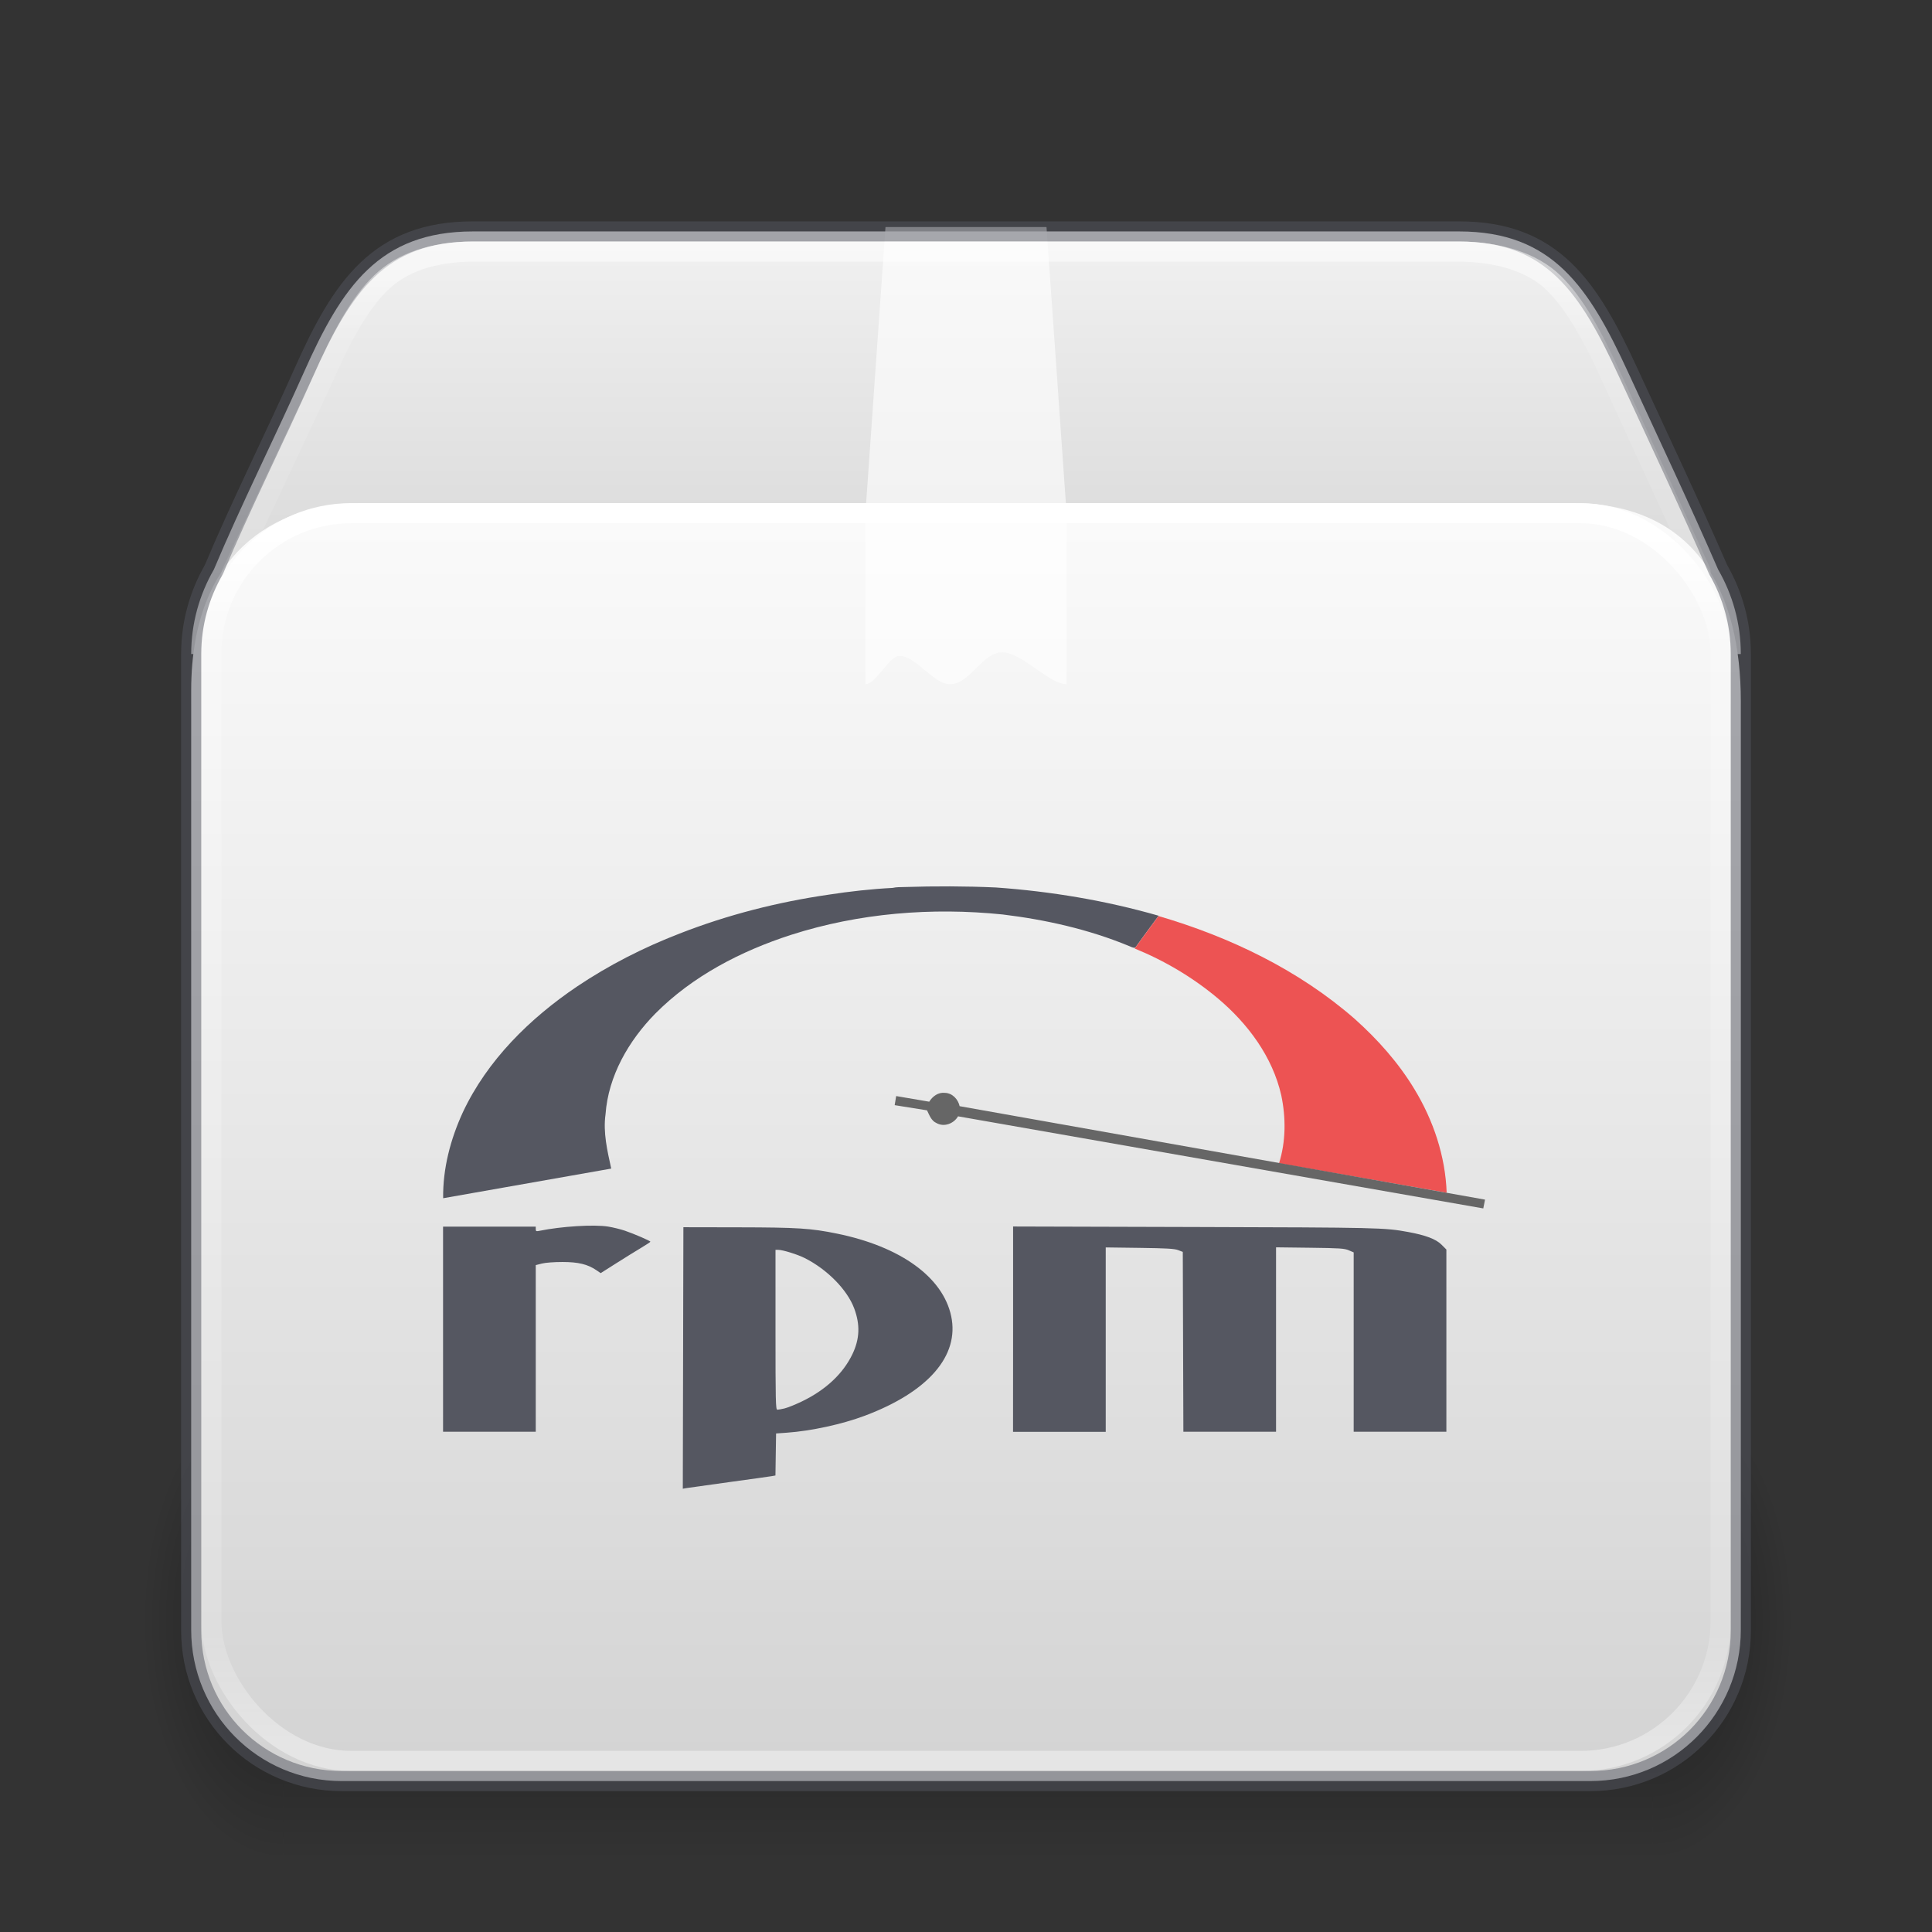 <?xml version="1.0" encoding="UTF-8" standalone="no"?>
<svg
   version="1.1"
   width="96"
   height="96"
   id="svg3049"
   sodipodi:docname="application-x-rpm.svg"
   inkscape:version="1.2.2 (b0a8486541, 2022-12-01)"
   xmlns:inkscape="http://www.inkscape.org/namespaces/inkscape"
   xmlns:sodipodi="http://sodipodi.sourceforge.net/DTD/sodipodi-0.dtd"
   xmlns:xlink="http://www.w3.org/1999/xlink"
   xmlns="http://www.w3.org/2000/svg"
   xmlns:svg="http://www.w3.org/2000/svg"
   xmlns:rdf="http://www.w3.org/1999/02/22-rdf-syntax-ns#"
   xmlns:cc="http://creativecommons.org/ns#"
   xmlns:dc="http://purl.org/dc/elements/1.1/">
  <rect width="100%" height="100%" fill="#333333" stroke="none"/>
  <sodipodi:namedview
     id="namedview55"
     pagecolor="#ffffff"
     bordercolor="#666666"
     borderopacity="1.0"
     inkscape:pageshadow="2"
     inkscape:pageopacity="0.0"
     inkscape:pagecheckerboard="0"
     showgrid="false"
     inkscape:zoom="4.5735411"
     inkscape:cx="44.385738"
     inkscape:cy="35.093158"
     inkscape:window-width="1801"
     inkscape:window-height="858"
     inkscape:window-x="99"
     inkscape:window-y="96"
     inkscape:window-maximized="0"
     inkscape:current-layer="g9642"
     inkscape:showpageshadow="2"
     inkscape:deskcolor="#d1d1d1" />
  <defs
     id="defs3051">
    <linearGradient
       id="linearGradient3811">
      <stop
         id="stop3813"
         style="stop-color:#000000;stop-opacity:1"
         offset="0" />
      <stop
         id="stop3815"
         style="stop-color:#000000;stop-opacity:0"
         offset="1" />
    </linearGradient>
    <linearGradient
       xlink:href="#linearGradient121303"
       id="linearGradient121764"
       gradientUnits="userSpaceOnUse"
       gradientTransform="matrix(2.033,0,0,1.746,-0.691,15.772)"
       x1="25.086"
       y1="-1.362"
       x2="25.086"
       y2="18.299" />
    <linearGradient
       id="linearGradient121303">
      <stop
         id="stop121295"
         style="stop-color:#ffffff;stop-opacity:1"
         offset="0" />
      <stop
         id="stop121297"
         style="stop-color:#ffffff;stop-opacity:0.235"
         offset="0.114" />
      <stop
         id="stop121299"
         style="stop-color:#ffffff;stop-opacity:0.157"
         offset="0.939" />
      <stop
         id="stop121301"
         style="stop-color:#ffffff;stop-opacity:0.392"
         offset="1" />
    </linearGradient>
    <linearGradient
       xlink:href="#linearGradient3924-2-2-5-8"
       id="linearGradient121760"
       gradientUnits="userSpaceOnUse"
       gradientTransform="matrix(2.027,0,0,1.676,-0.649,16.284)"
       x1="24"
       y1="5.92"
       x2="24"
       y2="42.08" />
    <linearGradient
       id="linearGradient3924-2-2-5-8">
      <stop
         id="stop3926-9-4-9-6"
         style="stop-color:#ffffff;stop-opacity:1"
         offset="0" />
      <stop
         id="stop3928-9-8-6-5"
         style="stop-color:#ffffff;stop-opacity:0.235"
         offset="0.093" />
      <stop
         id="stop3930-3-5-1-7"
         style="stop-color:#ffffff;stop-opacity:0.157"
         offset="0.907" />
      <stop
         id="stop3932-8-0-4-8"
         style="stop-color:#ffffff;stop-opacity:0.392"
         offset="1" />
    </linearGradient>
    <linearGradient
       xlink:href="#d"
       id="linearGradient121758"
       gradientUnits="userSpaceOnUse"
       gradientTransform="matrix(2.401,0,0,2.191,-8.451,-3.984)"
       x1="23.452"
       y1="30.555"
       x2="43.007"
       y2="45.934" />
    <linearGradient
       id="d">
      <stop
         offset="0"
         stop-color="#fff"
         stop-opacity="0"
         id="stop65" />
      <stop
         offset="1"
         stop-color="#fff"
         stop-opacity="0"
         id="stop67" />
    </linearGradient>
    <linearGradient
       xlink:href="#linearGradient855"
       id="linearGradient121756"
       gradientUnits="userSpaceOnUse"
       gradientTransform="matrix(2.408,0,0,2.59,81.141,-24.976)"
       x1="-5.887"
       y1="19.721"
       x2="-5.887"
       y2="43.376" />
    <linearGradient
       xlink:href="#linearGradient855"
       id="linearGradient1703"
       gradientUnits="userSpaceOnUse"
       gradientTransform="matrix(2.408,0,0,2.588,81.17,-24.864)"
       x1="-5.887"
       y1="11.483"
       x2="-5.887"
       y2="22.149" />
    <radialGradient
       cx="5"
       cy="41.5"
       fx="5"
       fy="41.5"
       gradientTransform="matrix(2.004,0,0,3.2,245.361,-195.092)"
       gradientUnits="userSpaceOnUse"
       xlink:href="#linearGradient3811"
       id="k-0-7-3-9-3"
       r="5" />
    <linearGradient
       xlink:href="#h"
       id="linearGradient121754"
       gradientUnits="userSpaceOnUse"
       gradientTransform="matrix(4.22,0,0,2.909,107.679,-55.528)"
       x1="17.554"
       y1="46"
       x2="17.554"
       y2="35" />
    <linearGradient
       id="h">
      <stop
         offset="0"
         stop-opacity="0"
         id="stop54" />
      <stop
         offset=".5"
         id="stop56" />
      <stop
         offset="1"
         stop-opacity="0"
         id="stop58" />
    </linearGradient>
    <radialGradient
       cx="5"
       cy="41.5"
       fx="5"
       fy="41.5"
       gradientTransform="matrix(2.004,0,0,3.2,-168.34,-195.092)"
       gradientUnits="userSpaceOnUse"
       xlink:href="#linearGradient3811"
       id="i-6-9-7-8-9"
       r="5" />
    <linearGradient
       id="linearGradient855">
      <stop
         id="stop851"
         offset="0"
         style="stop-color:#fafafa;stop-opacity:1" />
      <stop
         id="stop853"
         offset="1"
         style="stop-color:#d4d4d4;stop-opacity:1" />
    </linearGradient>
  </defs>
  <rect
     style="color:#000000;display:inline;overflow:visible;visibility:visible;opacity:0.5;fill:none;stroke:none;stroke-width:1;stroke-linecap:round;stroke-linejoin:round;stroke-miterlimit:4;stroke-dasharray:none;stroke-dashoffset:0;stroke-opacity:1;marker:none;enable-background:accumulate"
     id="rect5505-21-3-1"
     y="11.658"
     x="9.375"
     ry="7.5"
     rx="7.5"
     height="77.25"
     width="77.25" />
  <g
     id="g3005"
     transform="matrix(0.701,0,0,0.75,-96.917,33.781)"
     style="stroke-width:1.38">
    <rect
       fill="url(#i)"
       height="32"
       opacity="0.4"
       transform="scale(-1)"
       width="9.992"
       x="-158.318"
       y="-78.292"
       id="rect77-9-90-2-7-8"
       style="fill:url(#i-6-9-7-8-9);stroke-width:1.38" />
    <rect
       fill="url(#j)"
       height="32"
       opacity="0.4"
       width="97.06"
       x="158.318"
       y="46.292"
       id="rect79-7-2-0-1-4"
       style="fill:url(#linearGradient121754);stroke-width:1.38" />
    <rect
       fill="url(#k)"
       height="32"
       opacity="0.4"
       transform="scale(1,-1)"
       width="9.992"
       x="255.379"
       y="-78.292"
       id="rect81-3-8-6-7-8"
       style="fill:url(#k-0-7-3-9-3);stroke-width:1.38" />
  </g>
  <path
     id="rect5505-21-1-5-0-6-5-1-2-5-10"
     style="color:#000000;font-variation-settings:normal;display:inline;overflow:visible;visibility:visible;vector-effect:none;fill:url(#linearGradient1703);fill-opacity:1;fill-rule:nonzero;stroke:none;stroke-width:1;stroke-linecap:butt;stroke-linejoin:miter;stroke-miterlimit:4;stroke-dasharray:none;stroke-dashoffset:0;stroke-opacity:0.3;-inkscape-stroke:none;marker:none;enable-background:accumulate;stop-color:#000000"
     d="m 23.5,11.5 c -4.654,0 -6.51,2.747 -8.4,7 -1.449,3.251 -3.134,6.615 -4.473,9.8 -0.712,1.235 -1.127,2.666 -1.127,4.2 H 86.5 C 86.5,30.966 86.086,29.535 85.373,28.3 83.998,25.131 82.389,21.733 80.9,18.5 c -1.947,-4.227 -3.746,-7 -8.4,-7 z" />
  <path
     id="rect5505-21-1-5-0-6-5-1-2-3"
     style="color:#000000;font-variation-settings:normal;display:inline;overflow:visible;visibility:visible;vector-effect:none;fill:url(#linearGradient121756);fill-opacity:1;fill-rule:nonzero;stroke:none;stroke-width:1;stroke-linecap:butt;stroke-linejoin:miter;stroke-miterlimit:4;stroke-dasharray:none;stroke-dashoffset:0;stroke-opacity:0.3;-inkscape-stroke:none;marker:none;enable-background:accumulate;stop-color:#000000"
     d="M 17.9,25 C 14.4,25 9.5,26.866 9.5,34.323 V 80.985 c 0,4.163 3.334,7.515 7.476,7.515 h 0.924 60.2 0.924 C 83.166,88.5 86.5,85.148 86.5,80.985 V 34.837 C 86.5,29.588 84.4,25 78.1,25 Z" />
  <path
     d="m 21.547,23.647 h 51.785 c 3.024,0 4.895,1.038 6.162,3.891 l 4.361,11.973 V 82.672 c 0,2.723 -1.534,4.095 -4.556,4.095 H 16.126 c -3.023,0 -4.256,-1.509 -4.256,-4.232 V 39.508 L 16.09,27.279 c 0.843,-2.21 2.434,-3.634 5.457,-3.634 z"
     display="block"
     fill="none"
     opacity="0.505"
     overflow="visible"
     stroke="url(#m)"
     stroke-width="0.742"
     style="stroke:url(#linearGradient121758);marker:none"
     id="path85-1-8-5-7-0" />
  <rect
     style="opacity:1;fill:none;stroke:url(#linearGradient121760);stroke-width:1;stroke-linecap:round;stroke-linejoin:round;stroke-miterlimit:4;stroke-dasharray:none;stroke-dashoffset:0;stroke-opacity:1"
     id="rect6741-5-0-2-3-4-2-4"
     y="25.5"
     x="10.5"
     ry="6.965"
     height="62"
     width="75"
     rx="6.953" />
  <path
     d="m 44,11.281 h 8 l 1,14.25 V 34 C 52.131,34 50.779,32.411 49.8,32.411 48.8,32.411 48.202,34 47.2,34 46.395,34 45.507,32.589 44.7,32.589 44.173,32.589 43.527,34 43,34 v -8.469 z"
     fill="url(#n)"
     opacity="0.3"
     overflow="visible"
     style="opacity:0.6;fill:#ffffff;fill-opacity:1;stroke-width:0.535;marker:none"
     id="path87-0-9-7-6-4"
     sodipodi:nodetypes="ccccsssccc" />
  <path
     id="rect5505-21-1-5-0-6-5-1-2-5-1-4"
     style="color:#000000;font-variation-settings:normal;display:inline;overflow:visible;visibility:visible;opacity:0.5;vector-effect:none;fill:none;fill-opacity:1;fill-rule:nonzero;stroke:#555761;stroke-width:1;stroke-linecap:round;stroke-linejoin:round;stroke-miterlimit:4;stroke-dasharray:none;stroke-dashoffset:0;stroke-opacity:1;-inkscape-stroke:none;marker:none;enable-background:accumulate;stop-color:#000000;stop-opacity:1"
     d="m 23.499,11.5 c -4.654,0 -6.51,2.747 -8.4,7 -1.449,3.251 -3.133,6.615 -4.472,9.8 -0.712,1.235 -1.127,2.666 -1.127,4.199 v 23.321 24.28 0.924 c 0,4.142 3.334,7.476 7.476,7.476 h 0.924 60.2 0.924 c 4.142,0 7.476,-3.334 7.476,-7.476 V 80.1 55.82 32.499 c 0,-1.534 -0.415,-2.964 -1.127,-4.199 -1.375,-3.169 -2.983,-6.567 -4.472,-9.8 -1.947,-4.227 -3.746,-7 -8.4,-7 z" />
  <path
     id="rect5505-21-1-5-0-6-5-1-2-5-1-7-7"
     style="color:#000000;font-variation-settings:normal;display:inline;overflow:visible;visibility:visible;opacity:0.5;vector-effect:none;fill:none;fill-opacity:1;fill-rule:nonzero;stroke:url(#linearGradient121764);stroke-width:1;stroke-linecap:round;stroke-linejoin:round;stroke-miterlimit:4;stroke-dasharray:none;stroke-dashoffset:0;stroke-opacity:1;-inkscape-stroke:none;marker:none;enable-background:accumulate;stop-color:#000000"
     d="m 84.5,28.387 -4.395,-9.572 c -0.966,-2.121 -1.866,-3.751 -2.914,-4.765 -1.047,-1.015 -2.726,-1.55 -4.795,-1.55 H 23.588 c -2.071,0 -3.602,0.535 -4.652,1.545 -1.051,1.01 -1.944,2.628 -2.878,4.751 v 0.003 l -4.558,9.701" />
  <g
     transform="matrix(0.112,0,0,0.112,25.462,53.851)"
     id="g9642"
     style="stroke-width:12.977">
    <path
       d="m 140.219,-83.883 c 9.428,-1.449 18.945,-2.508 28.477,-3.011 1.694,-0.403 3.446,-0.321 5.176,-0.383 13.53,-0.431 27.075,-0.412 40.597,0.197 24.405,1.726 48.69,5.78 72.233,12.54 l -0.1,0.132 c -3.451,4.668 -6.913,9.33 -10.297,14.047 -1.014,0.187 -1.902,-0.454 -2.805,-0.777 -17.865,-7.37 -36.877,-11.648 -56.01,-13.965 -31.477,-3.224 -63.705,-0.634 -93.9,9.053 -22.23,7.191 -43.703,18.277 -60.285,35.003 -11.752,12.015 -20.767,27.555 -21.997,44.588 -1.139,8.115 0.804,16.215 2.523,24.098 l -74.565,13.148 c -0.18,-13.155 3.253,-26.175 8.715,-38.078 10.867,-23.175 29.715,-41.693 50.708,-55.868 14.197,-9.533 29.542,-17.31 45.487,-23.475 21.24,-8.303 43.485,-13.973 66.045,-17.242 z"
       style="fill:#555761;fill-opacity:1;stroke-width:12.977"
       sodipodi:nodetypes="cccccccccccccccccc"
       id="path9634" />
    <path
       d="m 276.344,-60.363 c 3.385,-4.716 6.846,-9.375 10.297,-14.047 31.613,9.255 62.138,23.88 87.075,45.66 10.193,9.127 19.418,19.455 26.497,31.208 8.385,13.83 13.703,29.67 14.273,45.893 -24.795,-4.333 -49.575,-8.7 -74.37,-13.05 3.051,-9.705 3.077,-20.265 0.988,-30.172 -3.872,-17.115 -14.842,-31.808 -28.08,-42.96 -11.033,-9.285 -23.617,-16.725 -36.953,-22.17 z"
       style="fill:#ed5353;fill-opacity:1;stroke-width:12.977"
       id="path9636" />
    <path
       d="m 184.919,7.962 c 1.46,-2.377 4.029,-4.272 6.952,-3.92 3.304,0.085 5.849,2.814 6.533,5.904 l 233.1,41.46 -0.778,3.905 -233.025,-40.86 c -1.859,3.234 -6.171,4.904 -9.555,2.995 -2.348,-1.027 -3.15,-3.54 -4.21,-5.648 l -14.348,-2.299 0.658,-4.036 z"
       sodipodi:nodetypes="ccccccccccc"
       id="path9638"
       style="fill:#666666;fill-opacity:1;stroke-width:12.977" />
    <path
       d="m 75.719,121.663 0.131,-58.012 24.675,0.046 c 26.01,0.049 31.86,0.422 43.395,2.773 28.282,5.763 47.055,19.32 50.737,36.637 3.734,17.558 -10.17,33.593 -38.28,44.16 -10.11,3.8 -23.828,6.781 -34.733,7.553 l -4.673,0.329 -0.14,9.322 -0.14,9.322 -1.659,0.297 c -0.913,0.163 -9.405,1.353 -18.878,2.644 -9.473,1.292 -17.97,2.48 -18.892,2.643 l -1.673,0.295 z m 45.007,22.38 c 1.327,-0.312 4.725,-1.675 7.553,-3.031 10.635,-5.096 18.398,-12.338 22.575,-21.067 3.232,-6.743 3.472,-13.072 0.77,-20.295 -3.094,-8.272 -11.932,-17.265 -21.892,-22.29 -3.28,-1.655 -9.81,-3.681 -11.85,-3.681 h -1.167 v 35.467 c 0,31.762 0.084,35.468 0.8,35.468 0.44,0 1.885,-0.255 3.212,-0.567 z M -30.773,108.89 V 63.403 h 41.123 v 1.092 c 0,0.96 0.202,1.051 1.67,0.749 9.653,-1.985 24.203,-2.882 30.443,-1.875 2.167,0.349 5.513,1.171 7.437,1.825 4.073,1.385 11.318,4.517 11.31,4.891 -0.002,0.141 -1.906,1.395 -4.231,2.785 -2.325,1.391 -7.286,4.468 -11.025,6.838 l -6.798,4.309 -1.925,-1.308 c -3.872,-2.631 -8.018,-3.629 -15.06,-3.629 -3.718,0 -7.56,0.292 -9.12,0.694 l -2.699,0.694 V 154.379 h -41.123 z m 252.9,-0.034 V 63.331 l 80.55,0.225 c 81.75,0.228 84.225,0.286 94.65,2.196 7.808,1.431 12.398,3.164 14.842,5.609 l 2.185,2.183 v 80.85 h -41.123 V 74.819 l -2.185,-0.939 c -1.912,-0.822 -4.063,-0.962 -17.22,-1.124 l -15.037,-0.185 v 81.825 h -41.115 l -0.263,-79.8 -2.056,-0.791 c -1.633,-0.628 -5.153,-0.833 -17.093,-0.992 l -15.037,-0.2 v 81.825 h -41.123 z"
       style="fill:#555761;fill-opacity:1;stroke-width:8.893"
       id="path9640" />
  </g>
</svg>
